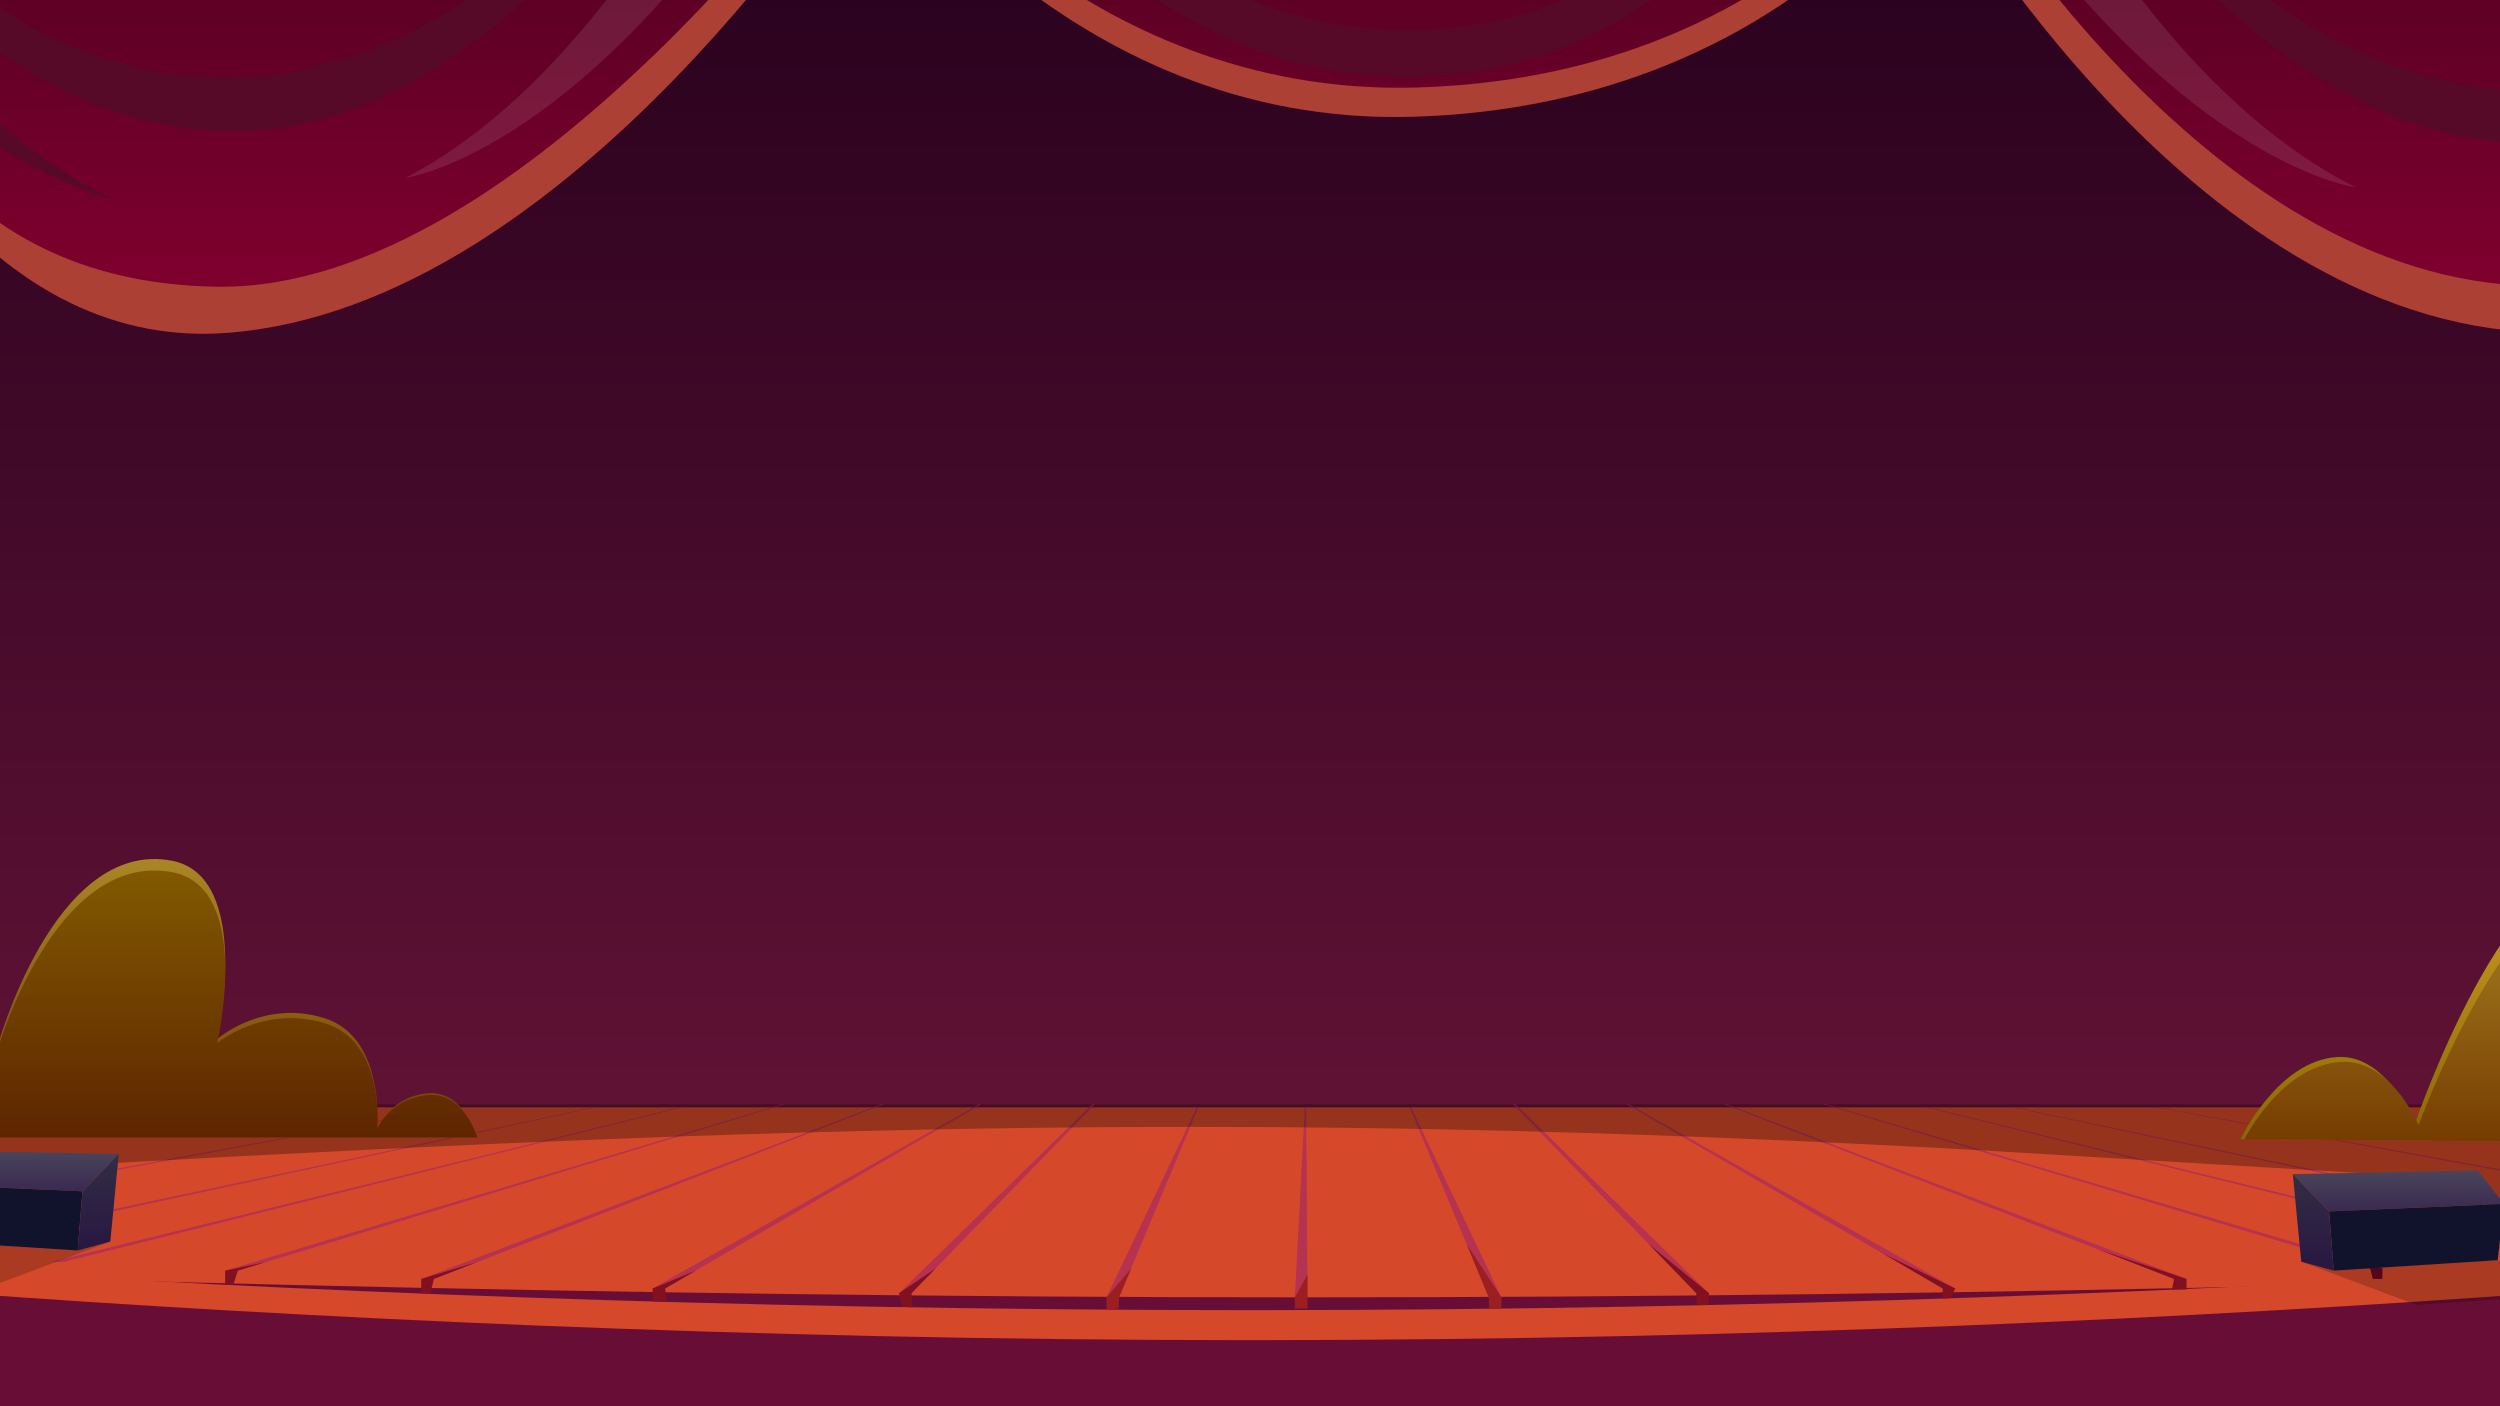 <?xml version="1.0" encoding="utf-8"?>
<!-- Generator: Adobe Illustrator 25.2.3, SVG Export Plug-In . SVG Version: 6.00 Build 0)  -->
<svg version="1.1" id="Layer_1" xmlns="http://www.w3.org/2000/svg" xmlns:xlink="http://www.w3.org/1999/xlink" x="0px" y="0px"
	 viewBox="0 0 1600 900" style="enable-background:new 0 0 1600 900;" xml:space="preserve">
<rect x="0" y="0" width="1600" height="900" fill="#808080" stroke="none"/>
<style type="text/css">
	.st0{clip-path:url(#SVGID_2_);}
	.st1{fill-rule:evenodd;clip-rule:evenodd;fill:url(#SVGID_3_);}
	.st2{fill-rule:evenodd;clip-rule:evenodd;fill:#680E36;}
	.st3{fill-rule:evenodd;clip-rule:evenodd;fill:#D6482A;}
	.st4{opacity:0.67;fill-rule:evenodd;clip-rule:evenodd;fill:#A62764;enable-background:new    ;}
	.st5{opacity:0.3;}
	.st6{fill-rule:evenodd;clip-rule:evenodd;fill:#811021;}
	.st7{fill-rule:evenodd;clip-rule:evenodd;fill:#6A0621;}
	.st8{fill-rule:evenodd;clip-rule:evenodd;fill:#9B1F21;}
	.st9{fill:url(#SVGID_4_);}
	.st10{fill:url(#SVGID_5_);}
	.st11{fill:url(#SVGID_6_);}
	.st12{fill:url(#SVGID_7_);}
	.st13{fill:url(#SVGID_8_);}
	.st14{fill:url(#SVGID_9_);}
	.st15{fill:#AC4034;}
	.st16{fill:#560A27;}
	.st17{opacity:0.1;}
	.st18{fill:#FFFFFF;}
	.st19{opacity:0.2;}
	.st20{fill-rule:evenodd;clip-rule:evenodd;fill:url(#SVGID_10_);}
	.st21{fill-rule:evenodd;clip-rule:evenodd;fill:#11132D;}
	.st22{fill-rule:evenodd;clip-rule:evenodd;fill:url(#SVGID_11_);}
	.st23{fill-rule:evenodd;clip-rule:evenodd;}
	.st24{fill-rule:evenodd;clip-rule:evenodd;fill:url(#SVGID_12_);}
	.st25{fill-rule:evenodd;clip-rule:evenodd;fill:url(#SVGID_13_);}
</style>
<g>
	<defs>
		<rect id="SVGID_1_" width="1600" height="900"/>
	</defs>
	<clipPath id="SVGID_2_">
		<use xlink:href="#SVGID_1_"  style="overflow:visible;"/>
	</clipPath>
	<g class="st0">
		
			<linearGradient id="SVGID_3_" gradientUnits="userSpaceOnUse" x1="800" y1="149.56" x2="800" y2="1010.36" gradientTransform="matrix(1 0 0 -1 0 900)">
			<stop  offset="0" style="stop-color:#631336"/>
			<stop  offset="1" style="stop-color:#23001C"/>
		</linearGradient>
		<polygon class="st1" points="-738.2,722.8 -738.2,-110.4 2338.2,-110.4 2338.2,750.4 		"/>
		<polygon class="st2" points="-746.8,779.3 -751.1,916.9 2348.1,916.9 2347.9,781.8 		"/>
		<path class="st3" d="M-856.8,779.3c0,0,779.6,51,1690.6,51s1623.1-48.5,1623.1-48.5V742l-381.4-33.3h-2585l-347.3,15.4V779.3z"/>
		<path class="st3" d="M-357.8,786.1c0,0,482.5,52.4,1157.8,52.4s1157.7-52.4,1157.7-52.4v11.6c0,0-502.9,60-1157.7,60
			s-1157.6-60.1-1157.6-60.1L-357.8,786.1z"/>
		<polygon class="st4" points="828.7,830.3 835.1,708.7 835.9,708.7 836.8,830.3 		"/>
		<polygon class="st4" points="952.8,830.3 902.2,708.7 903.1,708.7 960.9,830.3 		"/>
		<polygon class="st4" points="1085.6,827.6 968.3,706.7 970,706.7 1093.7,827.6 		"/>
		<polygon class="st4" points="1243.3,824.6 1041,706.7 1042.6,706.7 1251.4,824.6 		"/>
		<polygon class="st4" points="1391.4,818.5 1103.4,706.7 1105.1,706.7 1399.4,818.5 		"/>
		<polygon class="st4" points="1516.9,811.8 1167,706.7 1168.7,706.7 1524.9,811.8 		"/>
		<polygon class="st4" points="1627.3,806.3 1232.6,708.7 1234.3,708.7 1635.3,806.3 		"/>
		<polygon class="st4" points="1717.4,799.8 1287.9,708.7 1289.6,708.7 1725.4,799.8 		"/>
		<polygon class="st4" points="1833,792.1 1379.6,708.7 1381.3,708.7 1841.1,792.1 		"/>
		<polygon class="st4" points="716.2,830.3 766.9,708.7 766,708.7 708.2,830.3 		"/>
		<polygon class="st4" points="583.4,827.6 700.7,706.7 699,706.7 575.4,827.6 		"/>
		<polygon class="st4" points="425.7,824.6 628.1,706.7 626.4,706.7 417.7,824.6 		"/>
		<polygon class="st4" points="277.7,818.5 565.7,706.7 564,706.7 269.6,818.5 		"/>
		<polygon class="st4" points="152.2,813.2 502.1,706.7 500.4,706.7 144.1,813.2 		"/>
		<polygon class="st4" points="40.4,807.7 436.5,708.7 434.8,708.7 32.4,807.7 		"/>
		<polygon class="st4" points="-49.7,801.6 381.1,708.7 379.5,708.7 -57.8,801.6 		"/>
		<polygon class="st4" points="-167.3,794.1 289.5,708.7 287.8,708.7 -175.3,794.1 		"/>
		<g class="st5">
			<path d="M1885,916.9l-85.5-104.1L1628,786.1l-80.1-33.1l-285.1-17.1c-476.7-26.3-786.9-14.8-1300.2,14.6l-289.5,9.5l-76.4,22.4
				l-219.1,25.4l-16.3,109.2h-99.5v-198l682-12.2H2044l303.3,25.8l-9,184.5L1885,916.9z"/>
		</g>
		<polygon class="st6" points="1086,835.3 1085.6,827.6 1055.3,796.3 1093.7,827.6 1093.7,835.2 		"/>
		<polygon class="st6" points="1243.3,831 1243.3,824.6 1204.9,802.2 1251.4,824.6 1248.5,830.8 		"/>
		<polygon class="st6" points="1390.1,825.3 1391.4,818.5 1343.3,799.8 1399.4,818.5 1399.4,825.3 		"/>
		<polygon class="st7" points="1518.6,818.5 1516.9,811.8 1494.2,804.9 1524.9,811.8 1524.6,818.5 		"/>
		<polygon class="st8" points="960.9,837.5 960.9,830.3 938.7,796.3 952.8,830.3 953.1,837.5 		"/>
		<polygon class="st8" points="828.7,837.5 828.7,830.3 836.8,815.8 836.8,830.3 836.8,837.5 		"/>
		<polygon class="st8" points="708.2,838.1 708.2,830.3 724,811.8 716.2,830.3 716,837.5 		"/>
		<polygon class="st6" points="583.9,836.7 583.4,827.6 598.8,811.8 575.4,827.6 577.4,836.3 		"/>
		<polygon class="st6" points="417.7,832.9 417.7,824.6 445.3,813.2 425.7,824.6 426.8,833.2 		"/>
		<polygon class="st6" points="269.6,827.8 269.6,818.5 305.4,807.7 277.7,818.5 275.4,827.8 		"/>
		<polygon class="st6" points="144.1,822.2 144.1,813.2 170.1,807.7 152.2,813.2 149.3,822.5 		"/>
		
			<linearGradient id="SVGID_4_" gradientUnits="userSpaceOnUse" x1="75.984" y1="172.08" x2="75.984" y2="350.32" gradientTransform="matrix(1 0 0 -1 0 900)">
			<stop  offset="0" style="stop-color:#753B00"/>
			<stop  offset="1" style="stop-color:#A98625"/>
		</linearGradient>
		<path class="st9" d="M-136.7,703.3c0,0,18.2-74.2,66.1-83.8s68.5,51.7,68.5,51.7s36.5-134.4,111.8-120.4
			C162.4,560.5,139,665,139,665s29.3-25.7,68.6-13.4s33.8,70.7,33.8,70.7c5.8-12.5,17.8-21.1,31.5-22.5
			c23.8-2.9,32.5,28.2,32.5,28.2h-456C-150.6,727.9-162.8,701.6-136.7,703.3z"/>
		
			<linearGradient id="SVGID_5_" gradientUnits="userSpaceOnUse" x1="75.984" y1="172.05" x2="75.984" y2="342.836" gradientTransform="matrix(1 0 0 -1 0 900)">
			<stop  offset="0" style="stop-color:#5E2500"/>
			<stop  offset="1" style="stop-color:#815900"/>
		</linearGradient>
		<path class="st10" d="M-136.7,704.3c0,0,18.2-71.1,66.1-80.3s68.5,49.5,68.5,49.5s36.5-128.8,111.8-115.4
			c52.7,9.4,29.3,109.5,29.3,109.5s29.3-24.6,68.6-12.8s33.8,67.7,33.8,67.7s7.7-18.8,31.5-21.6s32.5,27,32.5,27h-456
			C-150.6,727.9-162.8,702.7-136.7,704.3z"/>
		
			<linearGradient id="SVGID_6_" gradientUnits="userSpaceOnUse" x1="1662.14" y1="167.12" x2="1662.14" y2="345.067" gradientTransform="matrix(1 0 0 -1 0 900)">
			<stop  offset="0" style="stop-color:#896600"/>
			<stop  offset="1" style="stop-color:#D19F25"/>
		</linearGradient>
		<path class="st11" d="M1890.3,732.9c0,0-13.3-106.6-53.2-110.1s-63.1,49.1-63.1,49.1s-36-101-103.8-116.1
			c-64-14.3-124.7,163.6-124.7,163.6s-17.5-44.8-49.5-42.9c-38.3,2.2-62,52.5-62,52.5L1890.3,732.9z"/>
		
			<linearGradient id="SVGID_7_" gradientUnits="userSpaceOnUse" x1="1664.535" y1="167.12" x2="1664.535" y2="334.86" gradientTransform="matrix(1 0 0 -1 0 900)">
			<stop  offset="0" style="stop-color:#753B00"/>
			<stop  offset="1" style="stop-color:#A98625"/>
		</linearGradient>
		<path class="st12" d="M1892.7,732.9c0,0-13.3-100.5-53.2-103.8s-63.1,46.3-63.1,46.3s-36-95.2-103.8-109.5
			c-64-13.5-124.7,154.2-124.7,154.2s-17.5-42.2-49.5-40.5c-38.3,2.1-62,49.5-62,49.5L1892.7,732.9z"/>
		
			<linearGradient id="SVGID_8_" gradientUnits="userSpaceOnUse" x1="1219.94" y1="687.326" x2="1219.94" y2="1014.42" gradientTransform="matrix(1 0 0 -1 0 900)">
			<stop  offset="0" style="stop-color:#84002F"/>
			<stop  offset="0.99" style="stop-color:#4A001E"/>
		</linearGradient>
		<path class="st13" d="M1886.6-56.6l-23.2,76l0,0l-4.7,15.3c0,0-82.1,188.4-243.9,177.5C1392,197.3,1235-88.2,1235-88.2
			S1138.6,67.4,904.9,74.7c-227.1,7.1-351.7-189.1-351.7-189.1h14.2c67.4,0.1,365.5,1.2,678.5,12.2h0.1
			C1481.7-93.9,1726-80,1886.6-56.6z"/>
		
			<linearGradient id="SVGID_9_" gradientUnits="userSpaceOnUse" x1="226.74" y1="686.42" x2="226.74" y2="1014.98" gradientTransform="matrix(1 0 0 -1 0 900)">
			<stop  offset="0" style="stop-color:#84002F"/>
			<stop  offset="0.99" style="stop-color:#4A001E"/>
		</linearGradient>
		<path class="st14" d="M548.8-114.8l4.2-0.2l-1.2,15.1c0,0-185.1,297.3-407.8,313C-15.3,224.2-92.7,43.5-95,38v-0.1l-2-45.8
			l-2.6-59.1c159.6-24.2,401.7-38.7,636-47.3L548.8-114.8z"/>
		<path class="st15" d="M553.1-115l-1.2,15.1c0,0-185.1,297.3-407.8,313C-15.3,224.2-92.7,43.5-95,38v-0.1l-3.9-55.7
			c0.1,1.1,0.7,4.5,1.8,9.9c8.7,41.8,54.7,189.1,236.5,191.4c198.2,2.5,409.5-298.3,409.5-298.3L553.1-115z"/>
		<path class="st15" d="M1863.4,19.4l-4.7,15.3c0,0-82.1,188.4-243.9,177.5C1392,197.3,1235-88.2,1235-88.2S1138.6,67.4,904.9,74.7
			c-227.1,7.1-351.7-189.1-351.7-189.1h14.2c0,0,122.3,176.9,339.6,170.4c229.7-6.9,320.7-158.3,320.7-158.3h18.3
			c0,0,154.9,275.4,367.3,285C1790.8,190.8,1861.9,22.7,1863.4,19.4z"/>
		<path class="st16" d="M1353-98.1c0,0,102.6,149.6,258.4,155.9S1847.9-60,1847.9-60l22.2,1c0,0-99.3,154.7-258.7,150.2
			S1336.7-98.1,1336.7-98.1H1353z"/>
		<g class="st17">
			<path class="st18" d="M1306.1-101.8c0,0,76.6,159.1,201.8,221.8c0,0-118.1-15.5-250.4-221.8L1306.1-101.8z"/>
		</g>
		<path class="st16" d="M414.5-113.3c0,0-102.5,155.8-258.4,162.4S-80.4-73.7-80.4-73.7l-22.2,1.1c0,0,99.3,161.1,258.7,156.4
			s274.7-197.1,274.7-197.1H414.5z"/>
		<g class="st17">
			<path class="st18" d="M461.4-117.2c0,0-76.6,165.7-201.8,231c0,0,118.1-16.1,250.4-231H461.4z"/>
		</g>
		<path class="st16" d="M-111-71.3c0,0,57.2,138.3,184.2,199.2c0,0-103.5-25.4-172.2-129.6l-20.1-68.4L-111-71.3z"/>
		<path class="st16" d="M647.9-113.6c0,0,100.1,131.2,249.2,132.9c154.9,1.8,237.2-125.2,237.2-125.2l16.3,1.8
			c0,0-77.5,153.1-248.9,153.1C723.5,49.2,629.8-114,629.8-114L647.9-113.6z"/>
		<g class="st19">
			<polygon points="70.6,794.6 -3.2,822.3 -172.8,810.5 -55.2,793.6 			"/>
		</g>
		
			<linearGradient id="SVGID_10_" gradientUnits="userSpaceOnUse" x1="8.375" y1="137.59" x2="8.375" y2="163.79" gradientTransform="matrix(1 0 0 -1 0 900)">
			<stop  offset="1.000000e-02" style="stop-color:#3A2A51"/>
			<stop  offset="1" style="stop-color:#49455A"/>
		</linearGradient>
		<polygon class="st20" points="-59.2,757.7 -42.4,736.2 76,738.6 52.8,762.4 		"/>
		<polygon class="st21" points="-55.2,793.6 -59.2,757.7 52.8,762.4 49.7,800.3 		"/>
		
			<linearGradient id="SVGID_11_" gradientUnits="userSpaceOnUse" x1="62.85" y1="99.71" x2="62.85" y2="161.43" gradientTransform="matrix(1 0 0 -1 0 900)">
			<stop  offset="1.000000e-02" style="stop-color:#281742"/>
			<stop  offset="1" style="stop-color:#322D45"/>
		</linearGradient>
		<polygon class="st22" points="70.6,794.6 49.7,800.3 52.8,762.4 76,738.6 		"/>
		<g class="st19">
			<polygon class="st23" points="1472.8,807.5 1546.6,835.2 1716.2,823.4 1598.5,806.5 			"/>
		</g>
		
			<linearGradient id="SVGID_12_" gradientUnits="userSpaceOnUse" x1="-1129.91" y1="124.72" x2="-1129.91" y2="150.93" gradientTransform="matrix(-1 0 0 -1 405.07 900)">
			<stop  offset="1.000000e-02" style="stop-color:#3A2A51"/>
			<stop  offset="1" style="stop-color:#49455A"/>
		</linearGradient>
		<polygon class="st24" points="1602.6,770.5 1585.8,749.1 1467.4,751.4 1490.6,775.3 		"/>
		<polygon class="st21" points="1598.5,806.5 1602.6,770.5 1490.6,775.3 1493.6,813.2 		"/>
		
			<linearGradient id="SVGID_13_" gradientUnits="userSpaceOnUse" x1="-1075.44" y1="86.85" x2="-1075.44" y2="148.57" gradientTransform="matrix(-1 0 0 -1 405.07 900)">
			<stop  offset="1.000000e-02" style="stop-color:#281742"/>
			<stop  offset="1" style="stop-color:#322D45"/>
		</linearGradient>
		<polygon class="st25" points="1472.8,807.5 1493.6,813.2 1490.6,775.3 1467.4,751.4 		"/>
	</g>
</g>
</svg>
